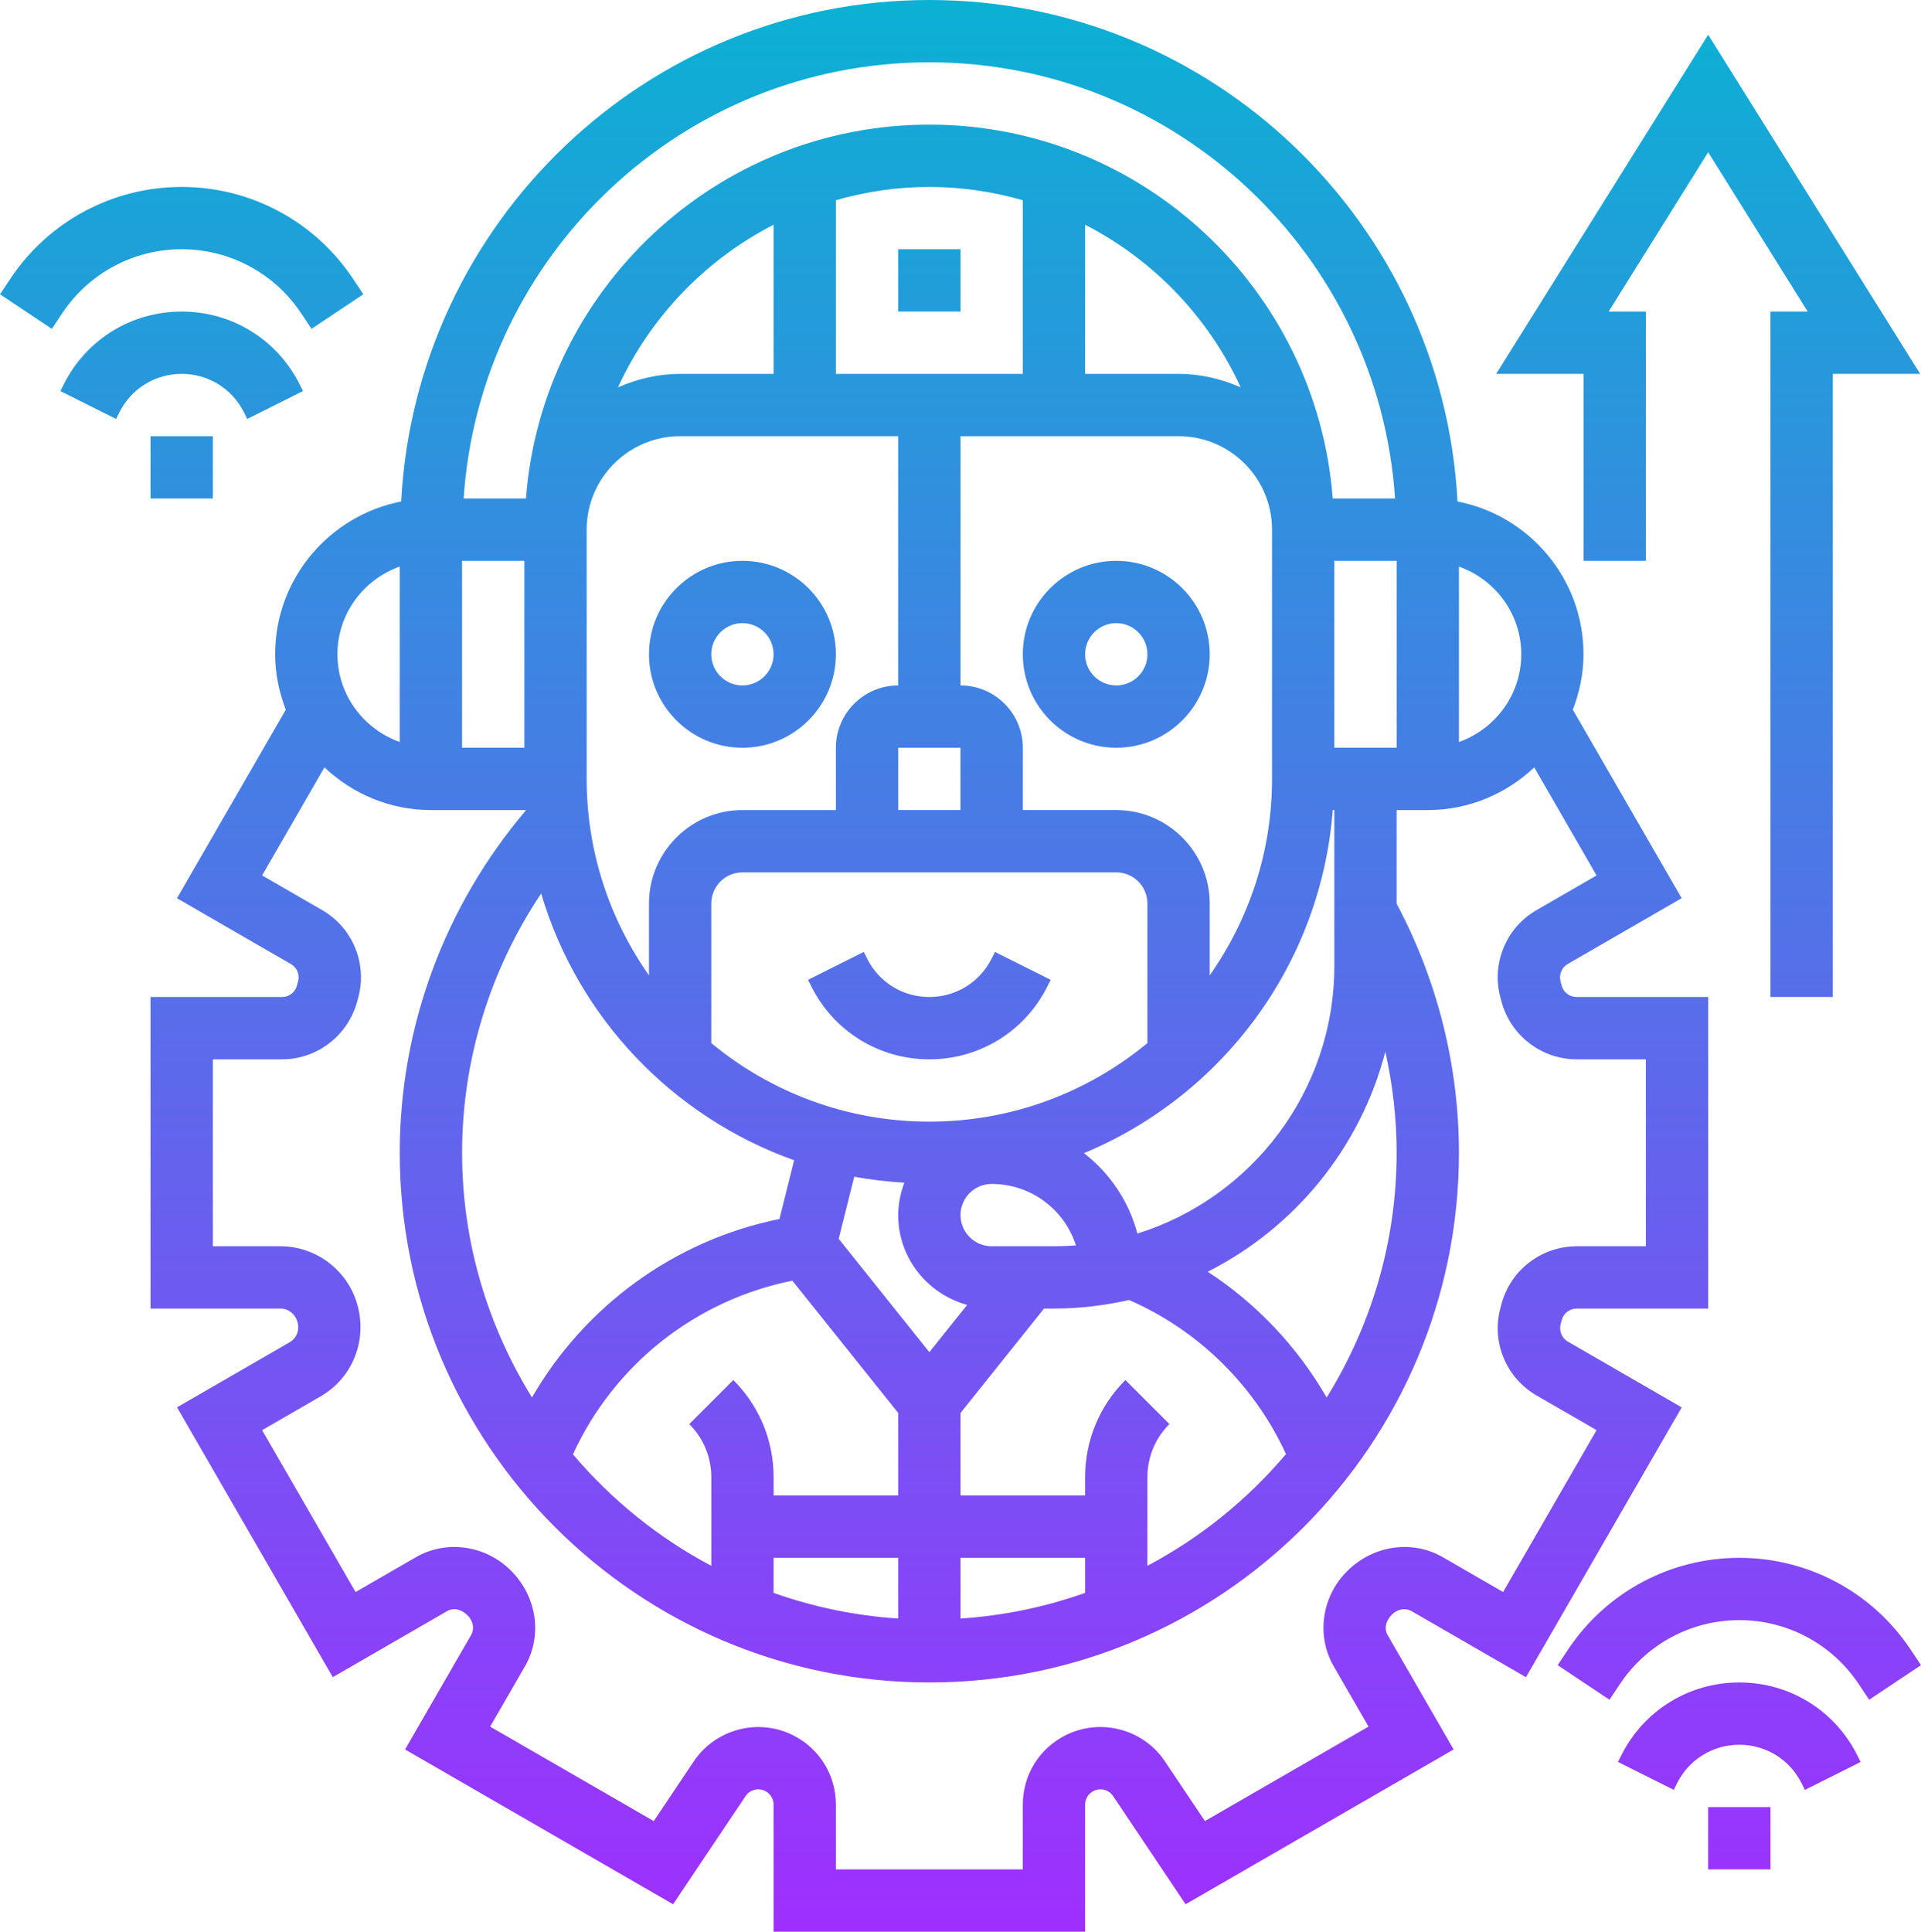 <!-- icon666.com - MILLIONS vector ICONS FREE --><svg id="_x33_0" enable-background="new 0 0 61.664 62" viewBox="0 0 61.664 62" xmlns="http://www.w3.org/2000/svg" xmlns:xlink="http://www.w3.org/1999/xlink"><linearGradient id="SVGID_1_" gradientUnits="userSpaceOnUse" x1="30.832" x2="30.832" y1="62" y2="0"><stop offset="0" stop-color="#9f2fff"></stop><stop offset="1" stop-color="#0bb1d3"></stop></linearGradient><path d="m23.832 24c1.654 0 3-1.346 3-3s-1.346-3-3-3-3 1.346-3 3 1.346 3 3 3zm0-4c.552 0 1 .449 1 1s-.448 1-1 1-1-.449-1-1 .448-1 1-1zm12-2c-1.654 0-3 1.346-3 3s1.346 3 3 3 3-1.346 3-3-1.346-3-3-3zm0 4c-.552 0-1-.449-1-1s.448-1 1-1 1 .449 1 1-.448 1-1 1zm-3.894 8.553 1.789.895-.105.211c-.723 1.444-2.175 2.341-3.79 2.341s-3.067-.897-3.789-2.342l-.105-.21 1.789-.895.105.211c.381.763 1.147 1.236 2 1.236s1.619-.474 2-1.236zm14.848-14.457c-.474-8.953-7.885-16.096-16.954-16.096s-16.48 7.143-16.954 16.096c-2.302.448-4.046 2.474-4.046 4.904 0 .629.13 1.225.342 1.78l-3.493 6.05 3.658 2.113c.195.112.289.343.229.559l-.037.133c-.057.215-.254.365-.476.365h-4.223v10h4.17c.253 0 .477.172.551.443.069.249-.037.513-.26.641l-3.611 2.086 5 8.66 3.671-2.119c.199-.116.453-.069.657.137.182.18.226.434.111.632l-2.119 3.671 8.604 4.968 2.326-3.47c.137-.206.405-.277.628-.166.168.084.272.252.272.439v4.078h10v-4.078c0-.188.104-.355.272-.439.225-.112.491-.038.628.166l2.326 3.47 8.604-4.968-2.119-3.671c-.114-.198-.07-.452.137-.657.179-.18.432-.226.632-.111l3.671 2.119 5-8.66-3.657-2.112c-.196-.113-.29-.344-.224-.584l.03-.108c.058-.217.255-.367.477-.367h4.223v-10h-4.223c-.223 0-.419-.15-.474-.35l-.04-.147c-.061-.217.033-.448.229-.562l3.657-2.112-3.493-6.05c.213-.555.342-1.151.342-1.779.002-2.43-1.742-4.456-4.044-4.904zm2.046 4.904c0 1.302-.839 2.402-2 2.816v-5.631c1.162.413 2 1.513 2 2.815zm-4 16c0 2.882-.831 5.567-2.245 7.855-.941-1.626-2.247-3.015-3.819-4.038 2.794-1.411 4.901-3.974 5.701-7.064.236 1.062.363 2.151.363 3.247zm-30-13v-6h2v6zm30-6v6h-2v-6zm-15 25.399-2.91-3.638.499-1.994c.525.099 1.063.159 1.608.192-.121.326-.197.673-.197 1.041 0 1.38.942 2.534 2.214 2.882zm2-3.399c-.552 0-1-.448-1-1s.448-1 1-1c1.244 0 2.331.803 2.706 1.973-.232.018-.469.027-.706.027zm-2-4c-2.657 0-5.097-.947-7-2.521v-4.479c0-.551.448-1 1-1h12c.552 0 1 .449 1 1v4.479c-1.903 1.574-4.343 2.521-7 2.521zm1-12v2h-2v-2zm5 2h-3v-2c0-1.103-.897-2-2-2v-8h7c1.654 0 3 1.346 3 3v1 7c0 2.346-.744 4.517-2 6.305v-2.305c0-1.654-1.346-3-3-3zm2-14h-3v-4.786c2.197 1.127 3.962 2.969 4.995 5.219-.614-.269-1.283-.433-1.995-.433zm-5 0h-6v-5.574c.955-.271 1.959-.426 3-.426s2.045.155 3 .426zm-8 0h-3c-.712 0-1.381.164-1.995.433 1.033-2.251 2.798-4.092 4.995-5.219zm-6 5c0-1.654 1.346-3 3-3h7v8c-1.103 0-2 .897-2 2v2h-3c-1.654 0-3 1.346-3 3v2.305c-1.256-1.787-2-3.959-2-6.305v-7zm6.66 20.239-.472 1.887c-3.361.678-6.246 2.787-7.943 5.727-1.414-2.288-2.244-4.972-2.244-7.853 0-2.987.899-5.871 2.538-8.323 1.179 3.99 4.224 7.175 8.121 8.562zm-.057 3.866 3.398 4.246v2.649h-4v-.586c0-1.179-.459-2.287-1.293-3.121l-1.414 1.414c.456.456.707 1.063.707 1.707v2.843c-1.701-.902-3.207-2.121-4.442-3.579 1.319-2.878 3.937-4.95 7.044-5.573zm-.603 8.895h4v1.949c-1.395-.093-2.735-.375-4-.824zm6 0h4v1.125c-1.265.449-2.605.732-4 .824zm5.293-5.707c-.834.834-1.293 1.942-1.293 3.121v.586h-4v-2.649l2.681-3.351h.319c.829 0 1.635-.1 2.412-.275 2.226.972 4.024 2.742 5.036 4.945-1.236 1.461-2.744 2.683-4.449 3.586v-2.843c0-.645.251-1.251.707-1.707zm6.707-13.293c0 4.03-2.663 7.45-6.321 8.593-.281-1.055-.898-1.949-1.716-2.582 4.418-1.833 7.605-6.034 7.986-11.011h.051zm-13-29c7.934 0 14.431 6.195 14.949 14h-2c-.513-6.701-6.119-12-12.949-12s-12.435 5.299-12.949 12h-2c.518-7.805 7.015-14 14.949-14zm-17 16.184v5.631c-1.161-.414-2-1.514-2-2.816s.839-2.401 2-2.815zm36.494 11.025c-.989.569-1.465 1.735-1.155 2.835l.031.117c.296 1.083 1.286 1.839 2.407 1.839h2.223v6h-2.223c-1.121 0-2.111.756-2.407 1.838l-.032.119c-.308 1.098.167 2.263 1.155 2.833l1.925 1.112-3 5.195-1.938-1.119c-.979-.564-2.234-.387-3.069.451-.819.816-.996 2.07-.432 3.05l1.119 1.938-5.252 3.032-1.283-1.915c-.696-1.04-2.066-1.401-3.185-.842-.85.425-1.378 1.279-1.378 2.229v2.079h-6v-2.078c0-.949-.528-1.804-1.378-2.229-1.116-.56-2.487-.198-3.185.842l-1.283 1.915-5.252-3.032 1.119-1.938c.564-.979.388-2.233-.451-3.069-.816-.818-2.069-.997-3.05-.432l-1.938 1.119-3-5.195 1.878-1.086c1.014-.583 1.502-1.779 1.183-2.93-.306-1.112-1.323-1.887-2.473-1.887h-2.17v-6h2.223c1.121 0 2.111-.756 2.411-1.854l.028-.104c.309-1.099-.167-2.264-1.155-2.833l-1.925-1.112 2.001-3.467c.896.844 2.093 1.37 3.417 1.37h3.051v.007c-2.608 3.07-4.051 6.951-4.051 10.993 0 9.374 7.626 17 17 17s17-7.626 17-17c0-2.791-.695-5.546-2-7.994v-3.006h1c1.324 0 2.521-.526 3.417-1.369l2.001 3.468zm-20.494-21.209h2v2h-2zm26 50h2v2h-2zm1-2c-.853 0-1.619.474-2 1.236l-.105.211-1.789-.895.105-.211c.722-1.444 2.174-2.341 3.789-2.341s3.067.897 3.789 2.342l.105.211-1.789.895-.105-.211c-.381-.763-1.147-1.237-2-1.237zm5.496-3.059.336.504-1.664 1.11-.336-.504c-.856-1.284-2.289-2.051-3.832-2.051s-2.976.767-3.832 2.051l-.336.504-1.664-1.11.336-.504c1.228-1.841 3.283-2.941 5.496-2.941s4.268 1.1 5.496 2.941zm-56.496-38.941h2v2h-2zm1-2c-.853 0-1.619.474-2 1.236l-.105.211-1.789-.895.105-.211c.722-1.444 2.174-2.341 3.789-2.341s3.067.897 3.789 2.342l.105.21-1.789.895-.105-.211c-.381-.762-1.147-1.236-2-1.236zm5.496-3.059.336.504-1.664 1.11-.336-.504c-.856-1.284-2.289-2.051-3.832-2.051s-2.976.767-3.832 2.051l-.336.504-1.664-1.11.336-.504c1.228-1.841 3.283-2.941 5.496-2.941s4.268 1.1 5.496 2.941zm43.504-7.828 6.805 10.887h-2.805v20h-2v-22h1.195l-3.195-5.113-3.195 5.113h1.195v8h-2v-6h-2.805z" fill="url(#SVGID_1_)"></path></svg>
